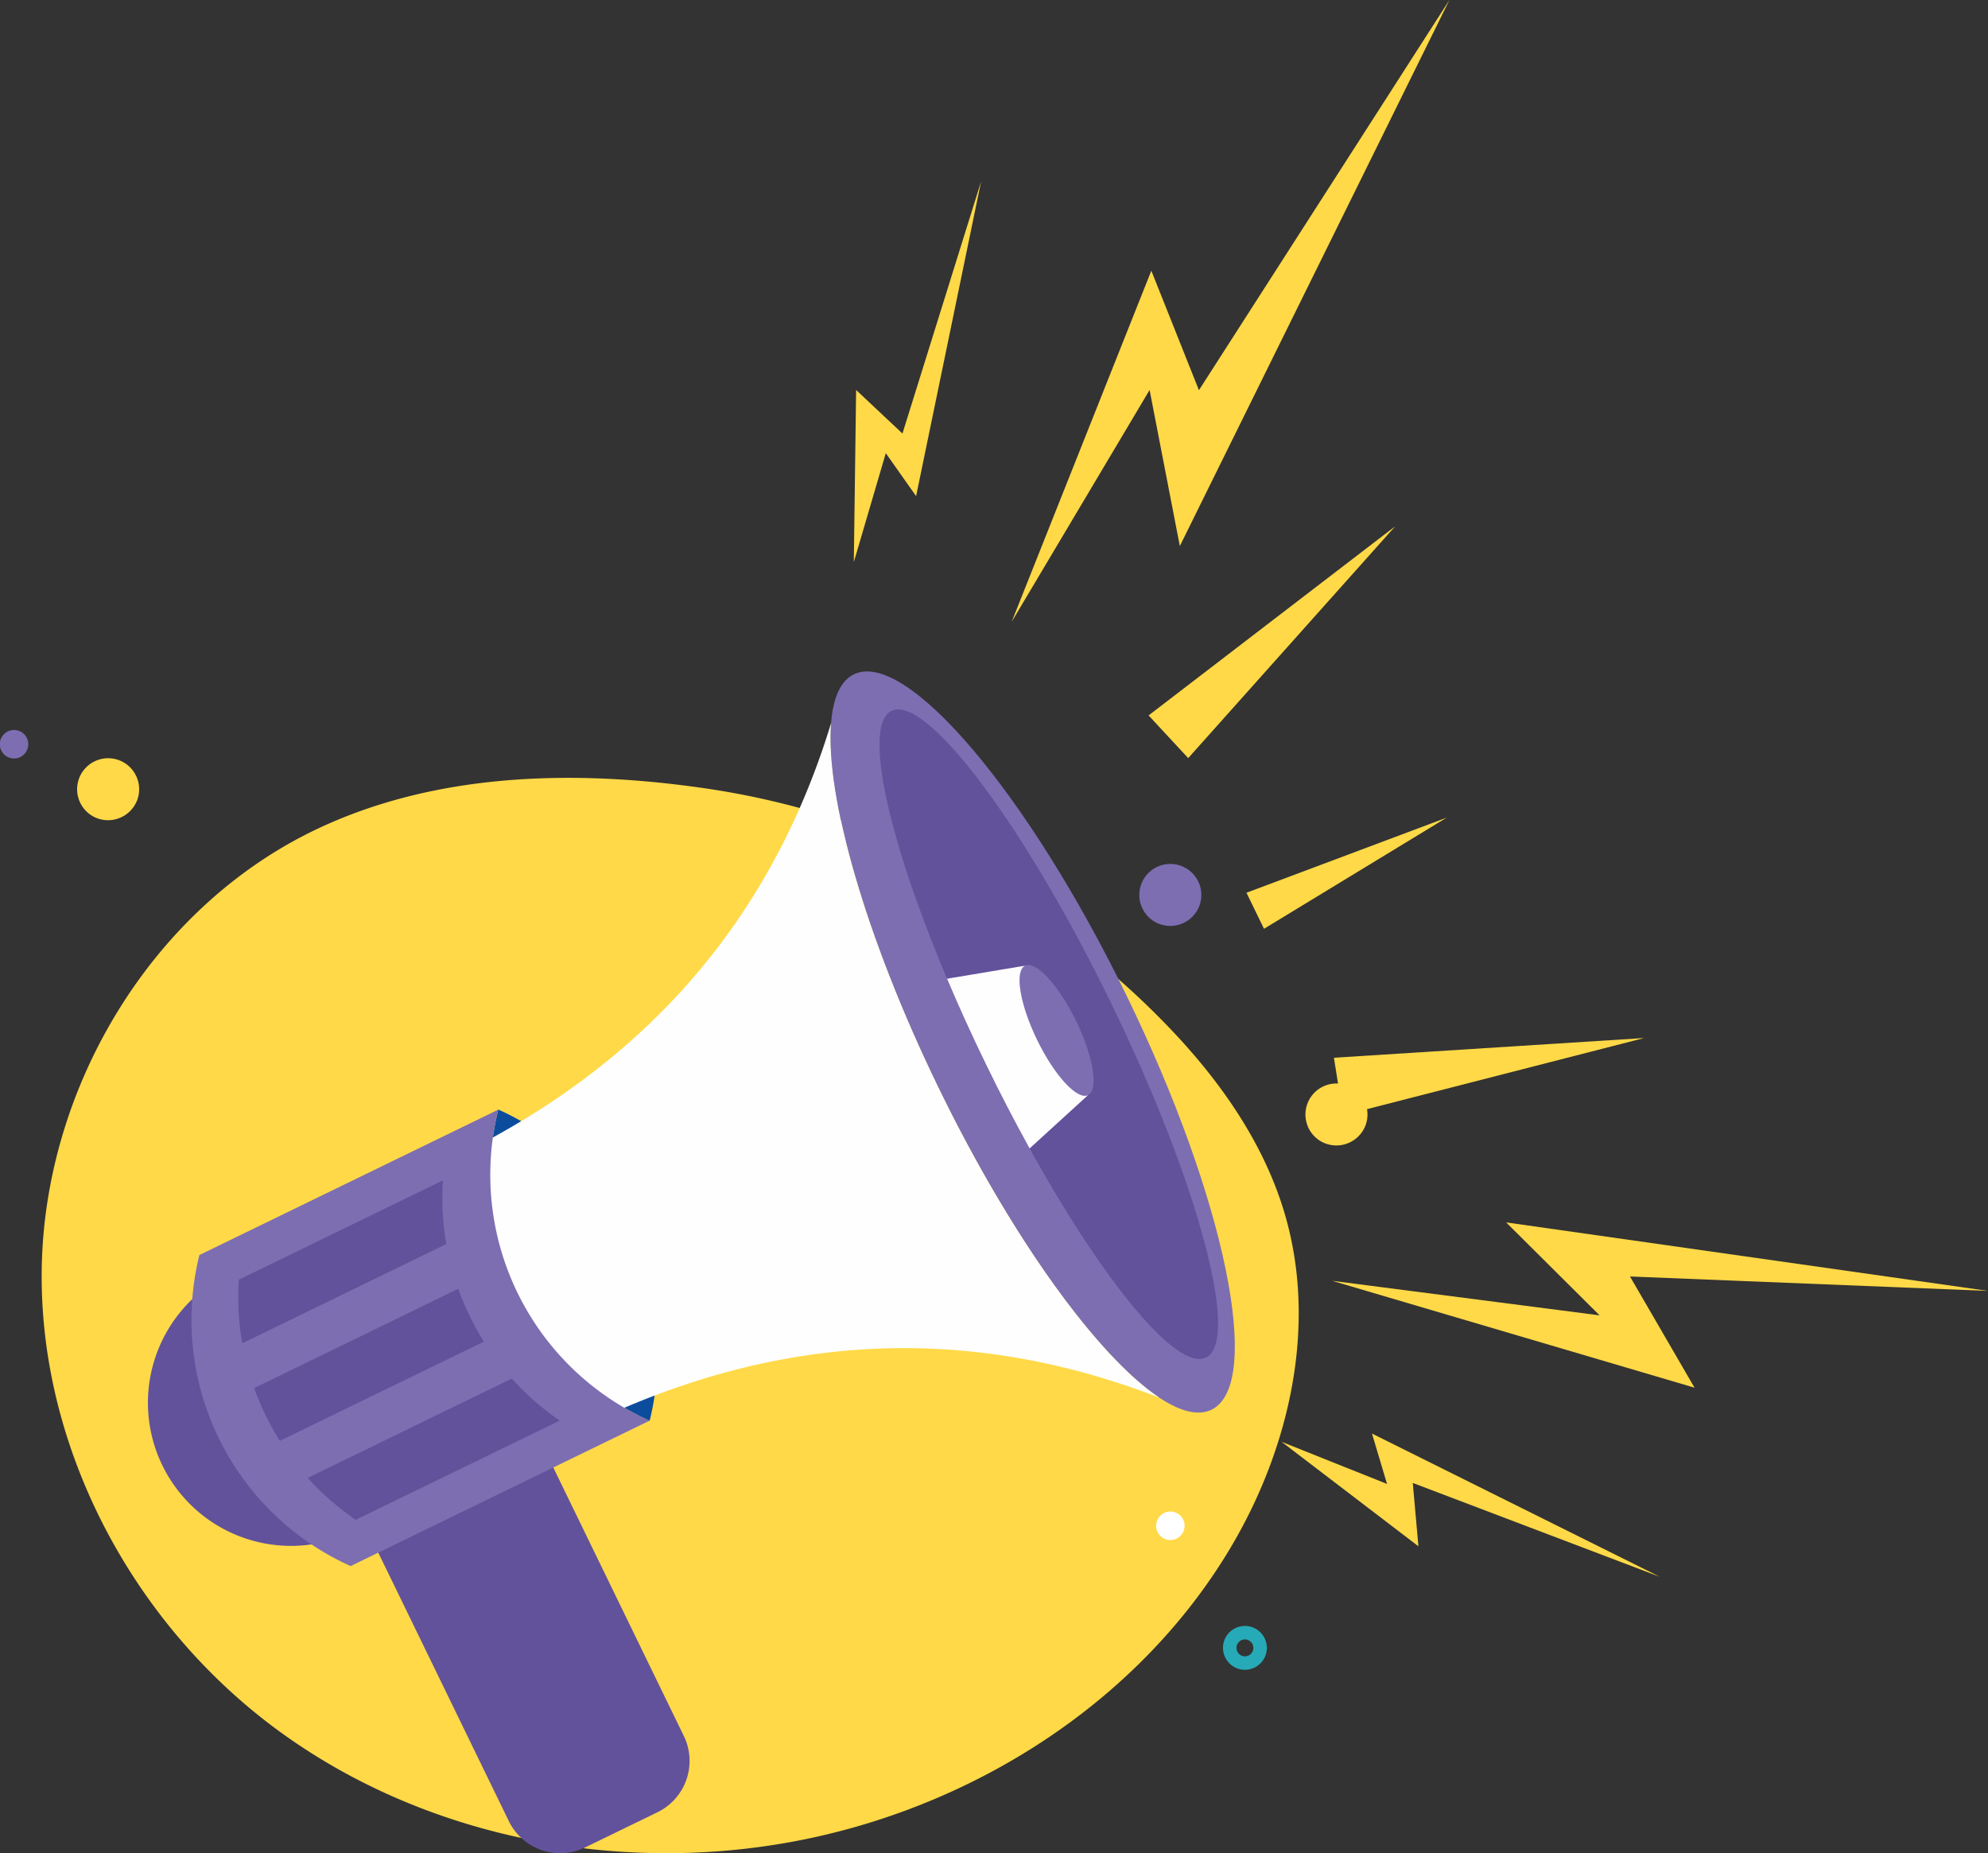 <svg xmlns="http://www.w3.org/2000/svg" xmlns:xlink="http://www.w3.org/1999/xlink" width="220.996" height="205.992" viewBox="0 0 220.996 205.992">
  <rect x="0" y="0" width="220.996" height="205.992" fill="#333333" stroke="none"/>
  <defs>
    <clipPath id="clip-path">
      <rect id="Rectángulo_401229" data-name="Rectángulo 401229" width="204.555" height="205.992" transform="translate(0 0)" fill="none"/>
    </clipPath>
  </defs>
  <g id="Grupo_1099521" data-name="Grupo 1099521" transform="translate(-304.004 -827.537)">
    <path id="_12068" data-name="12068" d="M103.949,72.366C89.64,70.39,74.525,70.874,61.5,77.128,43.447,85.8,31.588,105.464,31.133,125.491s9.978,39.705,26.1,51.6S94.6,193.2,114.312,189.632c19.875-3.6,38.53-15.279,48.9-32.614,6.648-11.116,9.755-24.842,6.082-37.264-2.217-7.5-6.75-14.14-12.082-19.858A89.263,89.263,0,0,0,103.949,72.366Z" transform="translate(277.518 842.667)" fill="#ffd947"/>
    <g id="Grupo_1099024" data-name="Grupo 1099024" transform="translate(253.14 1161.56) rotate(-90)">
      <path id="Trazado_873104" data-name="Trazado 873104" d="M149.557,395.548a1.582,1.582,0,1,0-.106-2.456A1.573,1.573,0,0,0,149.557,395.548Z" transform="translate(13.93 -213.31)" fill="#fff"/>
      <path id="Trazado_873105" data-name="Trazado 873105" d="M417.219,416a1.582,1.582,0,1,0-.105-2.456A1.573,1.573,0,0,0,417.219,416Z" transform="translate(-222.435 -227.035)" fill="#ffd947"/>
      <path id="Trazado_873106" data-name="Trazado 873106" d="M303.26,44.546a1.582,1.582,0,1,0-.106-2.456A1.573,1.573,0,0,0,303.26,44.546Z" transform="translate(-52.901 9.151)" fill="#7d6eb2"/>
      <path id="Trazado_873109" data-name="Trazado 873109" d="M339.452,404.413a3.448,3.448,0,1,0-1.687-4.918A3.468,3.468,0,0,0,339.452,404.413Z" transform="translate(-106.207 -220.255)" fill="#7d6eb2"/>
      <path id="Trazado_873110" data-name="Trazado 873110" d="M390.262,440.006a3.448,3.448,0,1,0-1.687-4.918A3.468,3.468,0,0,0,390.262,440.006Z" transform="translate(-181.42 -237.38)" fill="#ffd947"/>
      <path id="Trazado_873111" data-name="Trazado 873111" d="M176.115,56.142a3.448,3.448,0,1,0-1.687-4.918A3.468,3.468,0,0,0,176.115,56.142Z" transform="translate(-32.569 42.202)" fill="#ffd947"/>
      <path id="Trazado_873113" data-name="Trazado 873113" d="M321.56,66.974a3.448,3.448,0,1,0-1.687-4.918A3.468,3.468,0,0,0,321.56,66.974Z" transform="translate(-76.565 -0.895)" fill="#ffd947"/>
      <circle id="Elipse_11485" data-name="Elipse 11485" cx="1.689" cy="1.689" r="1.689" transform="translate(149.167 187.566)" fill="none" stroke="#26aab7" stroke-linecap="round" stroke-linejoin="round" stroke-width="1.5"/>
    </g>
    <g id="Grupo_1099477" data-name="Grupo 1099477" transform="translate(320.445 827.533)">
      <g id="Grupo_1099476" data-name="Grupo 1099476" transform="translate(0 0.004)" clip-path="url(#clip-path)">
        <path id="Trazado_873612" data-name="Trazado 873612" d="M853.8,837.46c5.783-2.812,19.37,13.206,30.348,35.779s15.191,43.15,9.408,45.962-19.37-13.207-30.348-35.778-15.19-43.151-9.408-45.963" transform="translate(-775.32 -762.507)" fill="#7d6eb2" fill-rule="evenodd"/>
        <path id="Trazado_873613" data-name="Trazado 873613" d="M444.637,1417.955a30,30,0,0,0-16.823-34.587l-.008.013q-.2.8-.354,1.615a29.962,29.962,0,0,0,15.68,32.24q.733.379,1.487.718Z" transform="translate(-388.859 -1260.038)" fill="#0c4c9d" fill-rule="evenodd"/>
        <path id="Trazado_873614" data-name="Trazado 873614" d="M913.553,884.619c3.844-1.87,14.788,12.706,24.44,32.556s14.365,37.457,10.521,39.327-14.787-12.707-24.441-32.556-14.365-37.457-10.52-39.327" transform="translate(-830.887 -805.606)" fill="#62529b" fill-rule="evenodd"/>
        <path id="Trazado_873615" data-name="Trazado 873615" d="M363.566,981.131q33.314-17.556,66.736-4.614c-6.766-4.5-16.363-17.654-24.519-34.424s-12.578-32.44-11.94-40.541Q383.388,935.833,349.01,951.2Z" transform="translate(-317.895 -821.177)" fill="#fefefe" fill-rule="evenodd"/>
        <path id="Trazado_873616" data-name="Trazado 873616" d="M1087.5,1203.2c-1.2.582-.6,4.274,1.335,8.248s4.468,6.723,5.662,6.141.6-4.272-1.334-8.246-4.469-6.722-5.663-6.142" transform="translate(-989.984 -1095.865)" fill="#7d6eb2" fill-rule="evenodd"/>
        <path id="Trazado_873617" data-name="Trazado 873617" d="M1012.167,1218.381c-1.194.582-3.731-2.168-5.663-6.141s-2.531-7.666-1.335-8.247l-8.674,1.45c1.3,3.082,2.758,6.286,4.346,9.551s3.21,6.386,4.83,9.315Z" transform="translate(-907.655 -1096.655)" fill="#fefefe" fill-rule="evenodd"/>
        <path id="Trazado_873618" data-name="Trazado 873618" d="M22.872,1600.663a15.909,15.909,0,1,0-21.266-7.348,15.909,15.909,0,0,0,21.266,7.348" transform="translate(0 -1430.435)" fill="#62529b" fill-rule="evenodd"/>
        <path id="Trazado_873619" data-name="Trazado 873619" d="M237.254,1698.912l8.076-3.927a6.345,6.345,0,0,1,8.458,2.922l18.658,38.362a6.346,6.346,0,0,1-2.923,8.457l-8.076,3.927a6.344,6.344,0,0,1-8.458-2.924l-18.657-38.361a6.345,6.345,0,0,1,2.923-8.457" transform="translate(-212.862 -1543.295)" fill="#62529b" fill-rule="evenodd"/>
        <path id="Trazado_873620" data-name="Trazado 873620" d="M88.363,1383.515l-33.224,16.16a30,30,0,0,0,16.814,34.573l6.139-2.985,21.025-10.227,6.059-2.947q-.753-.339-1.487-.718a29.963,29.963,0,0,1-15.68-32.24q.155-.813.354-1.615" transform="translate(-49.416 -1260.172)" fill="#7d6eb2" fill-rule="evenodd"/>
        <path id="Trazado_873621" data-name="Trazado 873621" d="M213.236,1723.03l-10.763,5.235-3.224,1.568a29.823,29.823,0,0,0,5.337,4.667l.592-.287,3.863-1.88,15.593-7.583,1.738-.845.9-.44q-.893-.61-1.743-1.286-.577-.46-1.133-.948a29.807,29.807,0,0,1-2.46-2.433l-.312.152Z" transform="translate(-181.485 -1565.563)" fill="#62529b" fill-rule="evenodd"/>
        <path id="Trazado_873622" data-name="Trazado 873622" d="M135.279,1623.734l16.685-8.114,6.005-2.921a30.42,30.42,0,0,1-2.857-5.873l-6,2.921-16.685,8.114a30.476,30.476,0,0,0,2.856,5.873" transform="translate(-120.617 -1463.574)" fill="#62529b" fill-rule="evenodd"/>
        <path id="Trazado_873623" data-name="Trazado 873623" d="M127.134,1482.9l8.7-4.233a29.922,29.922,0,0,1-.394-3.436c-.028-.493-.042-.985-.046-1.477q-.007-1.087.064-2.168l-.9.441-17.331,8.429-4.455,2.166a29.806,29.806,0,0,0,.376,7.08Z" transform="translate(-102.659 -1340.387)" fill="#62529b" fill-rule="evenodd"/>
        <path id="Trazado_873624" data-name="Trazado 873624" d="M1369.83,1027.754l22.26-8.35-20.312,12.356Z" transform="translate(-1247.707 -928.522)" fill="#ffd947" fill-rule="evenodd"/>
        <path id="Trazado_873625" data-name="Trazado 873625" d="M1479.887,1302.794l33.469-8.586-34.483,2.192Z" transform="translate(-1347.028 -1178.827)" fill="#ffd947" fill-rule="evenodd"/>
        <path id="Trazado_873626" data-name="Trazado 873626" d="M1247.78,677.153l27.419-21.026L1252.183,681.9Z" transform="translate(-1136.537 -597.632)" fill="#ffd947" fill-rule="evenodd"/>
        <path id="Trazado_873627" data-name="Trazado 873627" d="M880.221,268.367l.256-19.126,5.151,4.839,8.746-28.035-7.229,34.991-3.37-4.773Z" transform="translate(-801.747 -205.892)" fill="#ffd947" fill-rule="evenodd"/>
        <path id="Trazado_873628" data-name="Trazado 873628" d="M1077.047,69.12l15.525-39.026,5.293,13.28L1125.713,0l-29.972,60.7-3.361-17.347Z" transform="translate(-981.026 -0.004)" fill="#ffd947" fill-rule="evenodd"/>
        <path id="Trazado_873629" data-name="Trazado 873629" d="M1413.727,1788.284l15.2,11.606-.627-7.04,27.454,10.429-31.988-15.918,1.672,5.6Z" transform="translate(-1287.69 -1628.015)" fill="#ffd947" fill-rule="evenodd"/>
        <path id="Trazado_873630" data-name="Trazado 873630" d="M1476.647,1530.555l40.286,11.882-7.178-12.363,39.8,1.605-53.568-7.617,10.389,10.334Z" transform="translate(-1345 -1388.189)" fill="#ffd947" fill-rule="evenodd"/>
      </g>
    </g>
  </g>
</svg>
